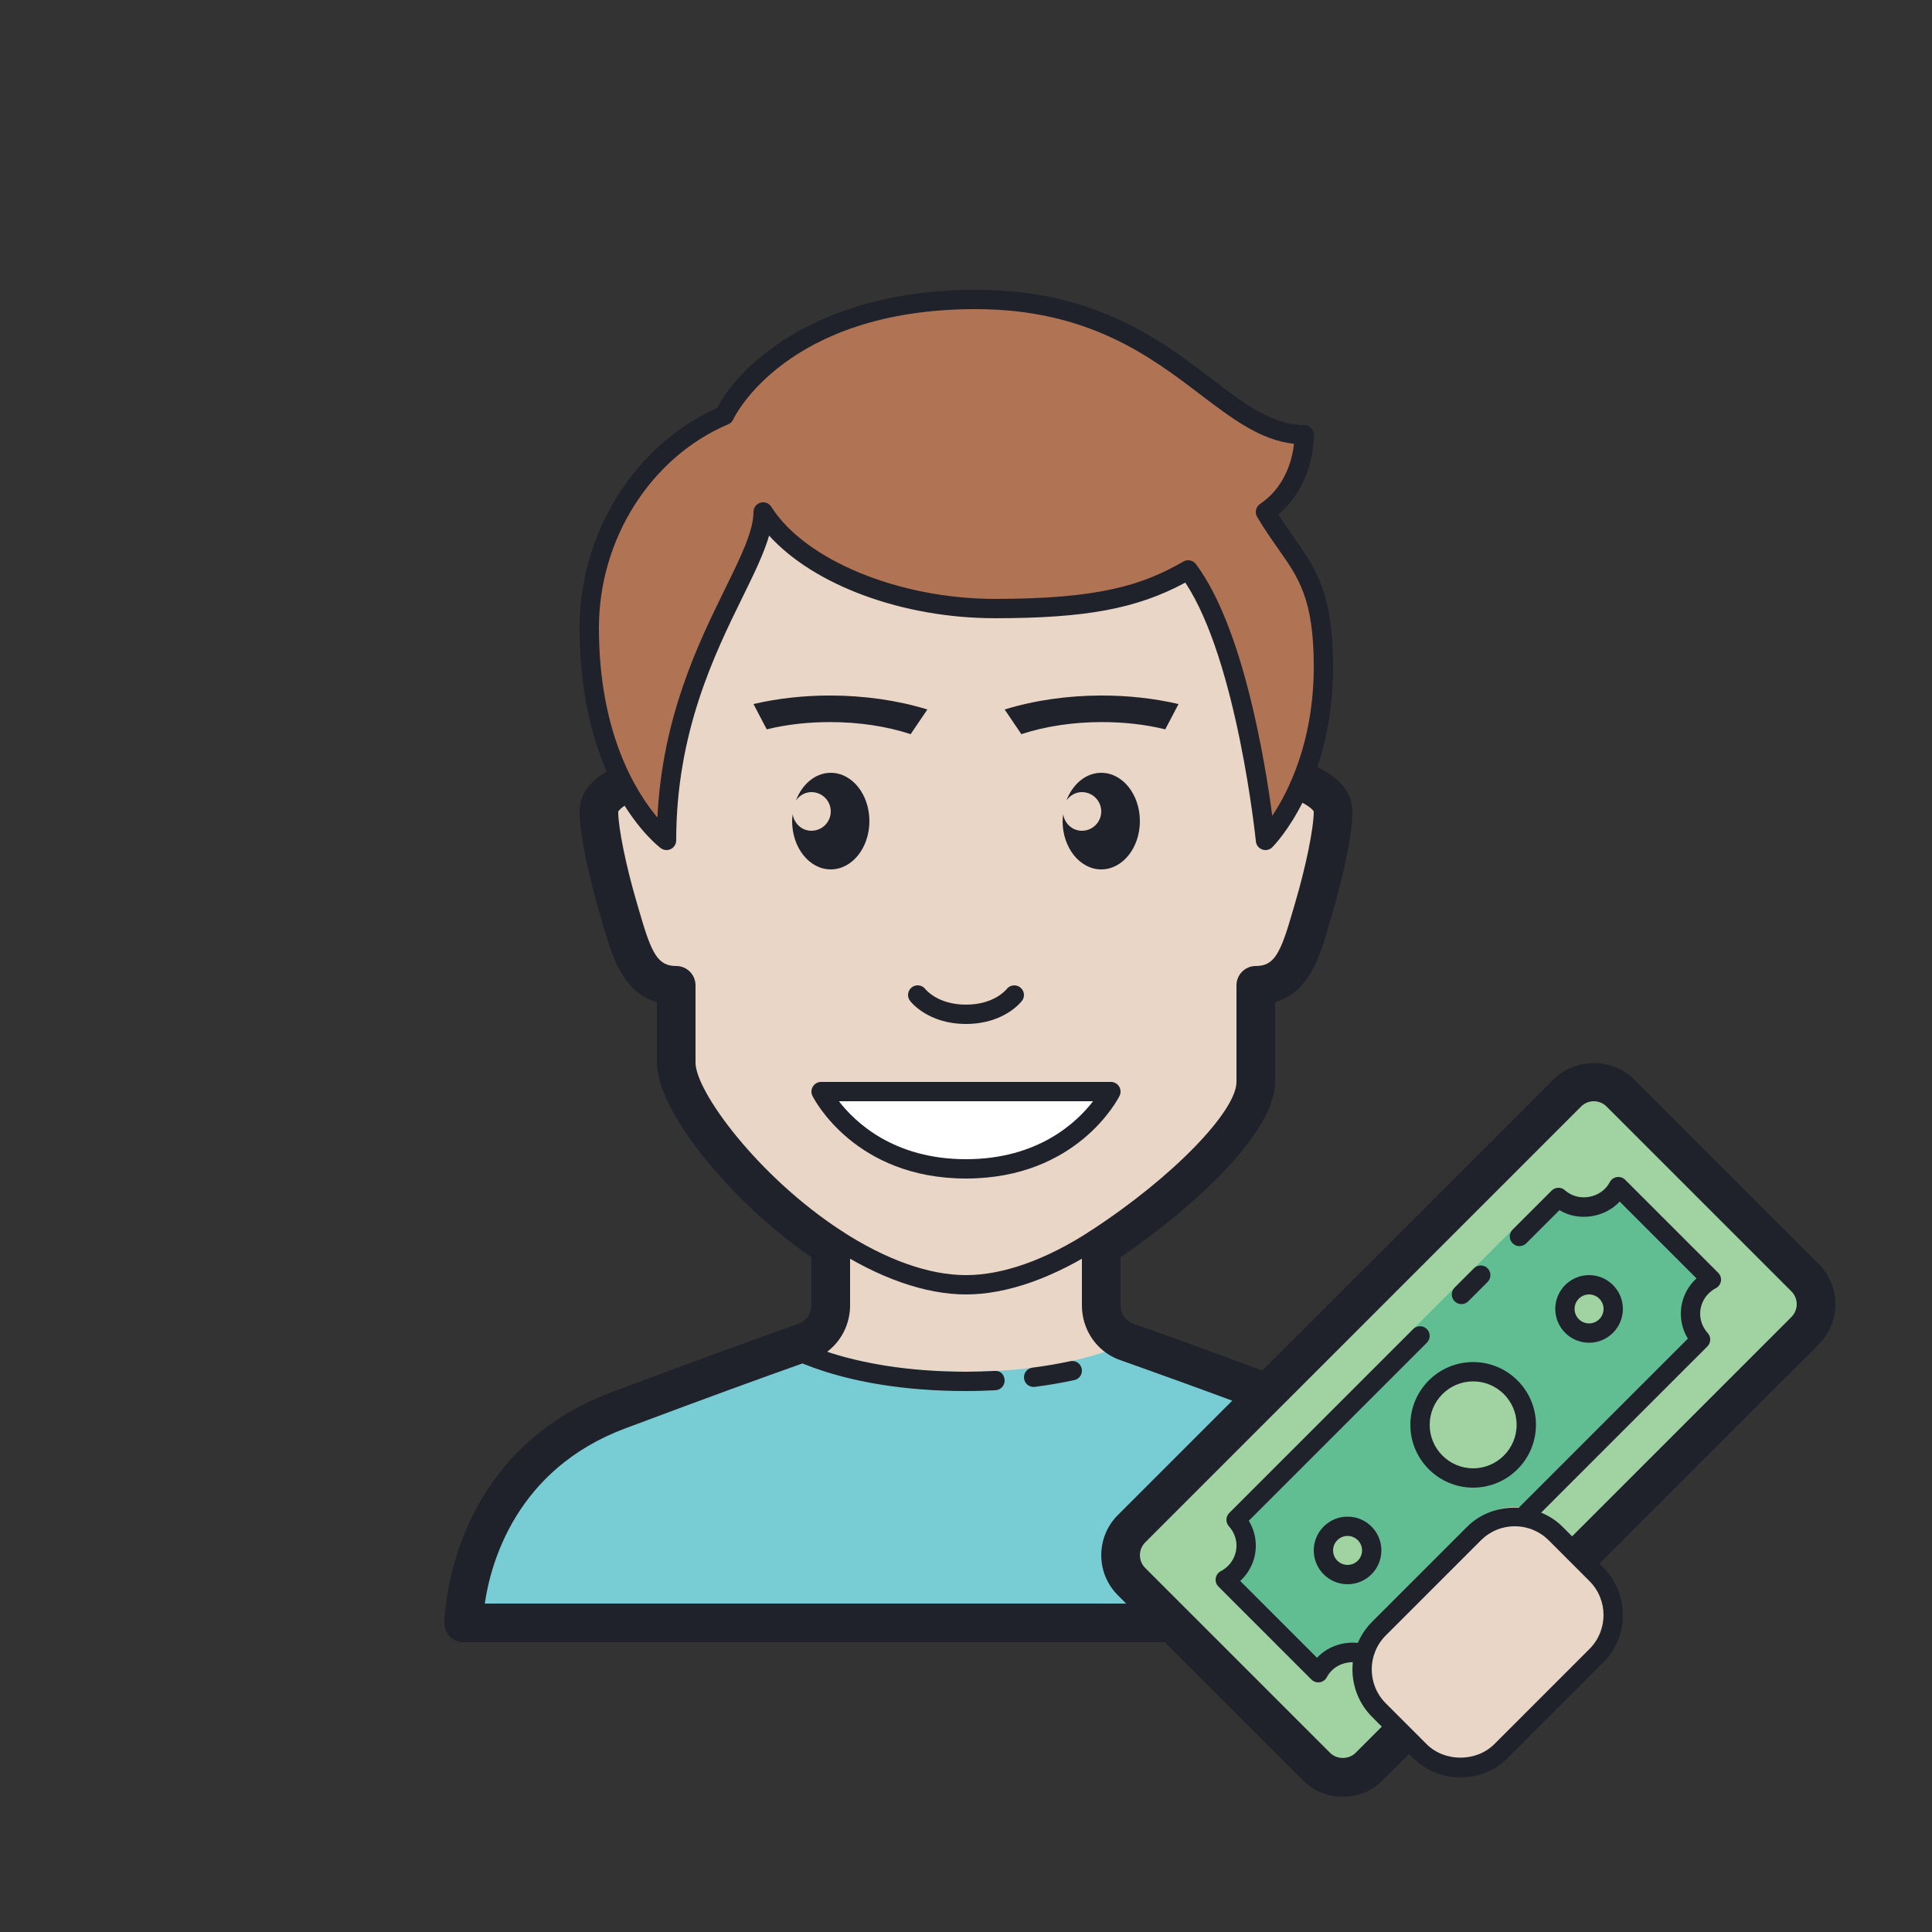 <svg xmlns="http://www.w3.org/2000/svg"  viewBox="0 0 100 100" width="100px" height="100px"><rect x="0" y="0" width="100" height="100" fill="#333333" stroke="none"/><path fill="#ead6c7" d="M68,73c-4.325-1.622-7.188-2.659-8.907-3.27c-0.286-0.102-0.54-0.191-0.764-0.27 C57.528,69.178,57,68.424,57,67.575v-3.034c4.442-2.889,8-7.543,8-9.542c0-1,0-4,0-4c2,0,2.381-1.898,3-4c0.57-1.935,1-4,1-5 c0-1.875-3.257-2.5-3.257-2.5h-0.121c-0.031-1.75-0.325-9.907-2.871-15c0,0-6.25-2-12.75-2s-12.75,2-12.75,2 c-2.553,5.107-2.932,13.284-2.989,15.014C33.508,39.611,31,40.277,31,42c0,1,0.43,3.065,1,5c0.619,2.102,1,4,3,4c0,0,0,3,0,4 c0,1.999,3.558,6.653,8,9.542v3.034c0,0.849-0.528,1.602-1.329,1.884c-0.224,0.079-0.478,0.169-0.764,0.27 C39.188,70.34,36.325,71.378,32,73c-8,3-8,11-8,11h52C76,84,76,76,68,73z"/><path fill="#78cdd4" d="M68,73c-4.325-1.622-7.188-2.659-8.907-3.27c-0.249-0.089-0.464-0.164-0.666-0.236 C57.178,70.057,54.429,71,50,71c-4.406,0-7.166-0.944-8.423-1.507c-0.203,0.072-0.419,0.148-0.67,0.237 C39.188,70.341,36.325,71.378,32,73c-8,3-8,11-8,11h52C76,84,76,76,68,73z"/><path fill="#b07454" d="M50.5,15.5c-9,0-12.5,4.749-13,5.999c-3.959,1.682-7,6-7,11c0,8,4,11,4,11c0-9,5-14,5-17 c1.803,2.856,6.733,5,12,5c5.125,0,7.625-0.625,10-2c3,4,4,14,4,14s3-3,3-9c0-4.738-1.403-5.298-3-8c1.5-1,2-2.75,2-4 C63,22.5,60.5,15.5,50.5,15.5z"/><path fill="#fff" d="M57.5,56.5c0,0-2,4-7.5,4s-7.5-4-7.5-4H57.5z"/><path fill="#a1d3a2" d="M93.434,66.138l-9.571-9.571c-0.755-0.755-1.979-0.755-2.735,0L58.566,79.128 c-0.755,0.755-0.755,1.98,0,2.735l9.571,9.571c0.755,0.755,1.98,0.755,2.735,0L76,86.306l5.128-5.128l12.306-12.306 C94.189,68.117,94.189,66.893,93.434,66.138z"/><path fill="#60be92" d="M73.5,69.144l-9.521,9.521c0.32,0.355,0.521,0.82,0.521,1.336c0,0.771-0.441,1.432-1.08,1.766 l4.814,4.814c0.334-0.639,0.995-1.08,1.766-1.08c0.516,0,0.981,0.2,1.335,0.521l16.686-16.685C87.701,68.981,87.5,68.516,87.5,68 c0-0.771,0.441-1.432,1.08-1.766l-4.814-4.814C83.432,62.059,82.771,62.5,82,62.5c-0.516,0-0.981-0.2-1.335-0.521L78.644,64 l-0.354-0.354l-5.144,5.144L73.5,69.144z"/><circle cx="76.25" cy="73.75" r="2.75" fill="#a1d3a2"/><circle cx="69.75" cy="79.75" r="1.25" fill="#a1d3a2"/><circle cx="82.25" cy="67.75" r="1.25" fill="#a1d3a2"/><path fill="#ead6c7" d="M82.626,80.984l-2.11-2.11c-1.165-1.165-3.054-1.165-4.22,0l-4.923,4.923 c-1.165,1.165-1.165,3.054,0,4.22l2.11,2.11c1.165,1.165,3.054,1.165,4.22,0l4.923-4.923 C83.791,84.038,83.791,82.149,82.626,80.984z"/><g><path fill="#1f212b" d="M50,53c-1.977,0-2.863-1.151-2.9-1.2c-0.166-0.221-0.121-0.534,0.1-0.7 c0.22-0.165,0.531-0.121,0.697,0.097C47.93,51.237,48.555,52,50,52c1.454,0,2.077-0.771,2.104-0.805 c0.169-0.215,0.483-0.257,0.699-0.09c0.217,0.167,0.262,0.476,0.098,0.694C52.863,51.849,51.978,53,50,53z"/><path fill="#1f212b" d="M50,67c-2.106,0-4.526-0.85-7-2.458l0.545-0.838C45.856,65.206,48.088,66,50,66 s4.145-0.794,6.455-2.296L57,64.542C54.526,66.15,52.106,67,50,67z"/><path fill="#1f212b" d="M50,61c-5.743,0-7.86-4.102-7.947-4.276c-0.078-0.155-0.069-0.339,0.022-0.486S42.327,56,42.5,56h15 c0.173,0,0.334,0.09,0.425,0.237s0.1,0.331,0.022,0.486C57.86,56.898,55.743,61,50,61z M43.423,57c0.836,1.086,2.84,3,6.577,3 s5.741-1.914,6.577-3H43.423z"/><path fill="#1f212b" d="M43,40c-0.799,0-1.482,0.589-1.803,1.435C41.378,41.178,41.662,41,42,41c0.552,0,1,0.448,1,1 s-0.448,1-1,1c-0.502,0-0.899-0.376-0.971-0.857C41.015,42.26,41,42.377,41,42.5c0,1.381,0.895,2.5,2,2.5s2-1.119,2-2.5 S44.105,40,43,40z"/><path fill="#1f212b" d="M57,40c-0.799,0-1.482,0.589-1.803,1.435C55.378,41.178,55.662,41,56,41c0.552,0,1,0.448,1,1 s-0.448,1-1,1c-0.502,0-0.899-0.376-0.971-0.857C55.015,42.26,55,42.377,55,42.5c0,1.381,0.895,2.5,2,2.5s2-1.119,2-2.5 S58.105,40,57,40z"/><path fill="#1f212b" d="M60.314,37.751L61,36.441c-1.277-0.298-2.64-0.443-4-0.441c-1.73,0.003-3.456,0.247-5,0.723 L52.865,38c1.268-0.417,2.7-0.622,4.135-0.625C58.128,37.372,59.259,37.491,60.314,37.751z"/><path fill="#1f212b" d="M43,37.375c1.435,0.003,2.867,0.208,4.135,0.625L48,36.723c-1.544-0.476-3.27-0.719-5-0.723 c-1.36-0.003-2.723,0.143-4,0.441l0.686,1.31C40.741,37.491,41.872,37.372,43,37.375z"/><path fill="#1f212b" d="M66.976,27.827c-0.264-0.374-0.535-0.758-0.812-1.2C67.509,25.51,68,23.8,68,22.499 c0-0.133-0.052-0.261-0.146-0.354s-0.221-0.146-0.354-0.146h-0.001c-1.638,0-3.018-1.048-4.765-2.376 C60.025,17.563,56.653,15,50.5,15c-8.597,0-12.513,4.334-13.377,6.118C32.854,23.024,30,27.57,30,32.499 c0,8.156,4.028,11.272,4.2,11.4c0.088,0.066,0.194,0.1,0.3,0.1c0.076,0,0.153-0.018,0.224-0.053C34.893,43.861,35,43.688,35,43.499 c0-5.59,1.982-9.632,3.431-12.583c0.599-1.221,1.112-2.267,1.377-3.194c2.312,2.561,6.899,4.277,11.693,4.277 c4.683,0,7.338-0.488,9.851-1.844c2.689,4.058,3.642,13.298,3.652,13.394c0.018,0.192,0.147,0.356,0.329,0.421 c0.179,0.067,0.383,0.02,0.521-0.117C65.982,43.724,69,40.636,69,34.499C69,30.704,68.106,29.434,66.976,27.827z M65.852,42.228 c-0.373-2.825-1.505-9.766-3.952-13.029c-0.153-0.204-0.432-0.259-0.651-0.133c-2.114,1.225-4.387,1.933-9.749,1.933 c-4.964,0-9.833-2.005-11.577-4.767c-0.118-0.188-0.345-0.273-0.562-0.213C39.147,26.081,39,26.276,39,26.499 c0,0.982-0.648,2.303-1.469,3.976c-1.387,2.829-3.252,6.632-3.503,11.84C32.917,40.998,31,37.937,31,32.499 c0-4.603,2.691-8.838,6.695-10.54c0.123-0.051,0.219-0.15,0.269-0.274C37.987,21.628,40.679,16,50.5,16 c5.816,0,9.039,2.45,11.628,4.419c1.659,1.26,3.111,2.364,4.847,2.552c-0.111,1.081-0.613,2.352-1.753,3.112 c-0.22,0.147-0.288,0.441-0.153,0.67c0.381,0.645,0.757,1.178,1.088,1.649C67.228,29.922,68,31.02,68,34.499 C68,38.368,66.697,40.956,65.852,42.228z"/><path fill="#1f212b" d="M50,72c-6.576,0-9.65-1.999-9.777-2.084c-0.229-0.153-0.291-0.462-0.139-0.691 c0.151-0.231,0.461-0.294,0.692-0.142C40.805,69.103,43.76,71,50,71c0.517,0,1.002-0.017,1.475-0.04 c0.312-0.033,0.51,0.198,0.524,0.474s-0.198,0.511-0.474,0.524C51.037,71.983,50.534,72,50,72z M53.499,71.787 c-0.248,0-0.464-0.185-0.495-0.438c-0.034-0.274,0.16-0.524,0.434-0.559c0.661-0.083,1.301-0.192,1.957-0.334 c0.272-0.061,0.535,0.114,0.594,0.383c0.059,0.27-0.112,0.536-0.383,0.594c-0.685,0.148-1.354,0.263-2.043,0.35 C53.541,71.786,53.521,71.787,53.499,71.787z"/><path fill="#1f212b" d="M57.986,70.401l0.769,0.273c1.216,0.432,3.18,1.139,6.059,2.206l1.557-1.557 c-3.364-1.252-5.606-2.06-6.943-2.534l-0.77-0.273c-0.319-0.111-0.557-0.38-0.631-0.708C58.01,67.726,58,67.647,58,67.58v-2.506 c4.242-2.913,8-6.609,8-9.074v-4.131c1.781-0.507,2.329-2.404,2.82-4.107l0.139-0.479C69.439,45.658,70,43.299,70,42 c0-1.001-0.705-1.819-2.096-2.433l-0.807,1.83C67.883,41.744,67.997,42,68,42c0,0.853-0.403,2.836-0.959,4.717l-0.143,0.491 C66.274,49.371,65.949,50,65,50c-0.553,0-1,0.447-1,1v5c0,1.491-3.24,4.9-7.546,7.702C56.171,63.887,56,64.202,56,64.54v3.04 c0,0.21,0.024,0.43,0.074,0.663C56.304,69.258,57.025,70.067,57.986,70.401z"/><path fill="#1f212b" d="M59.705,83.001H25.092c0.306-2.1,1.62-6.949,7.259-9.063c4.49-1.685,7.314-2.704,8.897-3.265 l0.75-0.268c0.976-0.339,1.716-1.177,1.93-2.186C43.977,67.988,44,67.786,44,67.58v-3.04c0-0.338-0.171-0.653-0.455-0.838 C39.24,60.899,36,56.491,36,55v-4c0-0.553-0.448-1-1-1c-0.949,0-1.274-0.629-1.898-2.792l-0.143-0.491 c-0.556-1.882-0.959-3.866-0.961-4.704c0.001-0.002,0.094-0.237,0.8-0.567l-0.846-1.813C30.657,40.237,30,41.034,30,42 c0,1.297,0.561,3.657,1.041,5.283l0.139,0.479c0.491,1.702,1.039,3.599,2.82,4.107V55c0,2.464,3.758,7.161,8,10.074v2.506 c0,0.063-0.009,0.131-0.028,0.221c-0.07,0.329-0.312,0.603-0.645,0.719l-0.751,0.268c-1.586,0.561-4.423,1.586-8.927,3.275 C23.099,75.27,23,83.913,23,84c0,0.553,0.448,1,1,1h37.704L59.705,83.001z"/><path fill="#1f212b" d="M75.644,67.5c-0.128,0-0.256-0.049-0.354-0.146c-0.195-0.195-0.195-0.512,0-0.707l1-1 c0.195-0.195,0.512-0.195,0.707,0s0.195,0.512,0,0.707l-1,1C75.899,67.451,75.771,67.5,75.644,67.5z"/><path fill="#1f212b" d="M76.25,77C74.458,77,73,75.542,73,73.75s1.458-3.25,3.25-3.25s3.25,1.458,3.25,3.25 S78.042,77,76.25,77z M76.25,71.5c-1.24,0-2.25,1.009-2.25,2.25S75.01,76,76.25,76s2.25-1.009,2.25-2.25S77.49,71.5,76.25,71.5z"/><path fill="#1f212b" d="M69.75,82C68.785,82,68,81.215,68,80.25s0.785-1.75,1.75-1.75s1.75,0.785,1.75,1.75 S70.715,82,69.75,82z M69.75,79.5c-0.413,0-0.75,0.336-0.75,0.75S69.337,81,69.75,81s0.75-0.336,0.75-0.75S70.163,79.5,69.75,79.5z"/><path fill="#1f212b" d="M82.25,69.5c-0.965,0-1.75-0.785-1.75-1.75S81.285,66,82.25,66S84,66.785,84,67.75 S83.215,69.5,82.25,69.5z M82.25,67c-0.413,0-0.75,0.336-0.75,0.75s0.337,0.75,0.75,0.75S83,68.164,83,67.75S82.663,67,82.25,67z"/><path fill="#1f212b" d="M75.593,92c-0.931,0-1.805-0.362-2.463-1.021l-2.109-2.11c-1.358-1.358-1.358-3.568,0-4.926 l4.923-4.923c1.315-1.315,3.609-1.317,4.927,0l2.109,2.11c1.358,1.358,1.358,3.568,0,4.926l-4.923,4.923 C77.398,91.638,76.524,92,75.593,92z M78.407,79c-0.664,0-1.288,0.258-1.757,0.728l-4.923,4.923c-0.968,0.968-0.968,2.544,0,3.512 l2.109,2.11c0.938,0.938,2.575,0.938,3.513,0l4.923-4.923c0.968-0.968,0.968-2.544,0-3.512l-2.109-2.11 C79.694,79.258,79.07,79,78.407,79z"/><path fill="#1f212b" d="M70.792,85.144c-0.912-0.296-1.978-0.041-2.623,0.664l-3.977-3.977C64.701,81.365,65,80.706,65,80 c0-0.455-0.127-0.898-0.362-1.286l9.216-9.216c0.195-0.195,0.195-0.512,0-0.707s-0.512-0.195-0.707,0l-9.521,9.521 C63.438,78.5,63.43,78.802,63.608,79C63.861,79.279,64,79.634,64,80c0,0.555-0.311,1.062-0.812,1.323 c-0.141,0.074-0.238,0.21-0.263,0.368s0.028,0.317,0.141,0.429l4.814,4.814c0.095,0.095,0.222,0.146,0.354,0.146 c0.025,0,0.051-0.002,0.076-0.006c0.157-0.024,0.294-0.122,0.367-0.263c0.345-0.663,1.172-0.932,1.85-0.69 C70.56,85.785,70.646,85.456,70.792,85.144z"/><path fill="#1f212b" d="M88.934,65.88l-4.814-4.814c-0.113-0.113-0.273-0.164-0.43-0.141 c-0.157,0.024-0.294,0.122-0.367,0.263c-0.433,0.83-1.619,1.056-2.322,0.419c-0.195-0.177-0.498-0.171-0.688,0.018l-2.021,2.021 c-0.195,0.195-0.195,0.512,0,0.707s0.512,0.195,0.707,0l1.717-1.716c0.989,0.603,2.351,0.392,3.117-0.445l3.978,3.977 C87.299,66.635,87,67.294,87,68c0,0.455,0.127,0.899,0.363,1.287l-9.241,9.24c0.426-0.041,0.856,0.007,1.265,0.149l8.988-8.987 c0.188-0.188,0.196-0.492,0.018-0.689C88.14,68.721,88,68.366,88,68c0-0.554,0.312-1.061,0.812-1.323 c0.142-0.074,0.238-0.21,0.263-0.367S89.046,65.993,88.934,65.88z"/><path fill="#1f212b" d="M94.141,65.431L84.57,55.86c-1.107-1.108-3.041-1.108-4.148,0L57.859,78.42 c-1.144,1.144-1.144,3.005,0,4.149l9.571,9.571c0.554,0.555,1.291,0.86,2.075,0.86s1.521-0.305,2.074-0.859l1.71-1.71l-1.414-1.414 l-1.71,1.71c-0.354,0.353-0.967,0.353-1.32,0l-9.571-9.571c-0.363-0.364-0.363-0.957,0-1.321l22.562-22.561 C82.012,57.097,82.246,57,82.495,57s0.483,0.097,0.66,0.273l9.571,9.571c0.363,0.364,0.363,0.957,0,1.321l-11.709,11.71 l1.414,1.414l11.71-11.709C95.284,68.436,95.284,66.575,94.141,65.431z"/></g></svg>